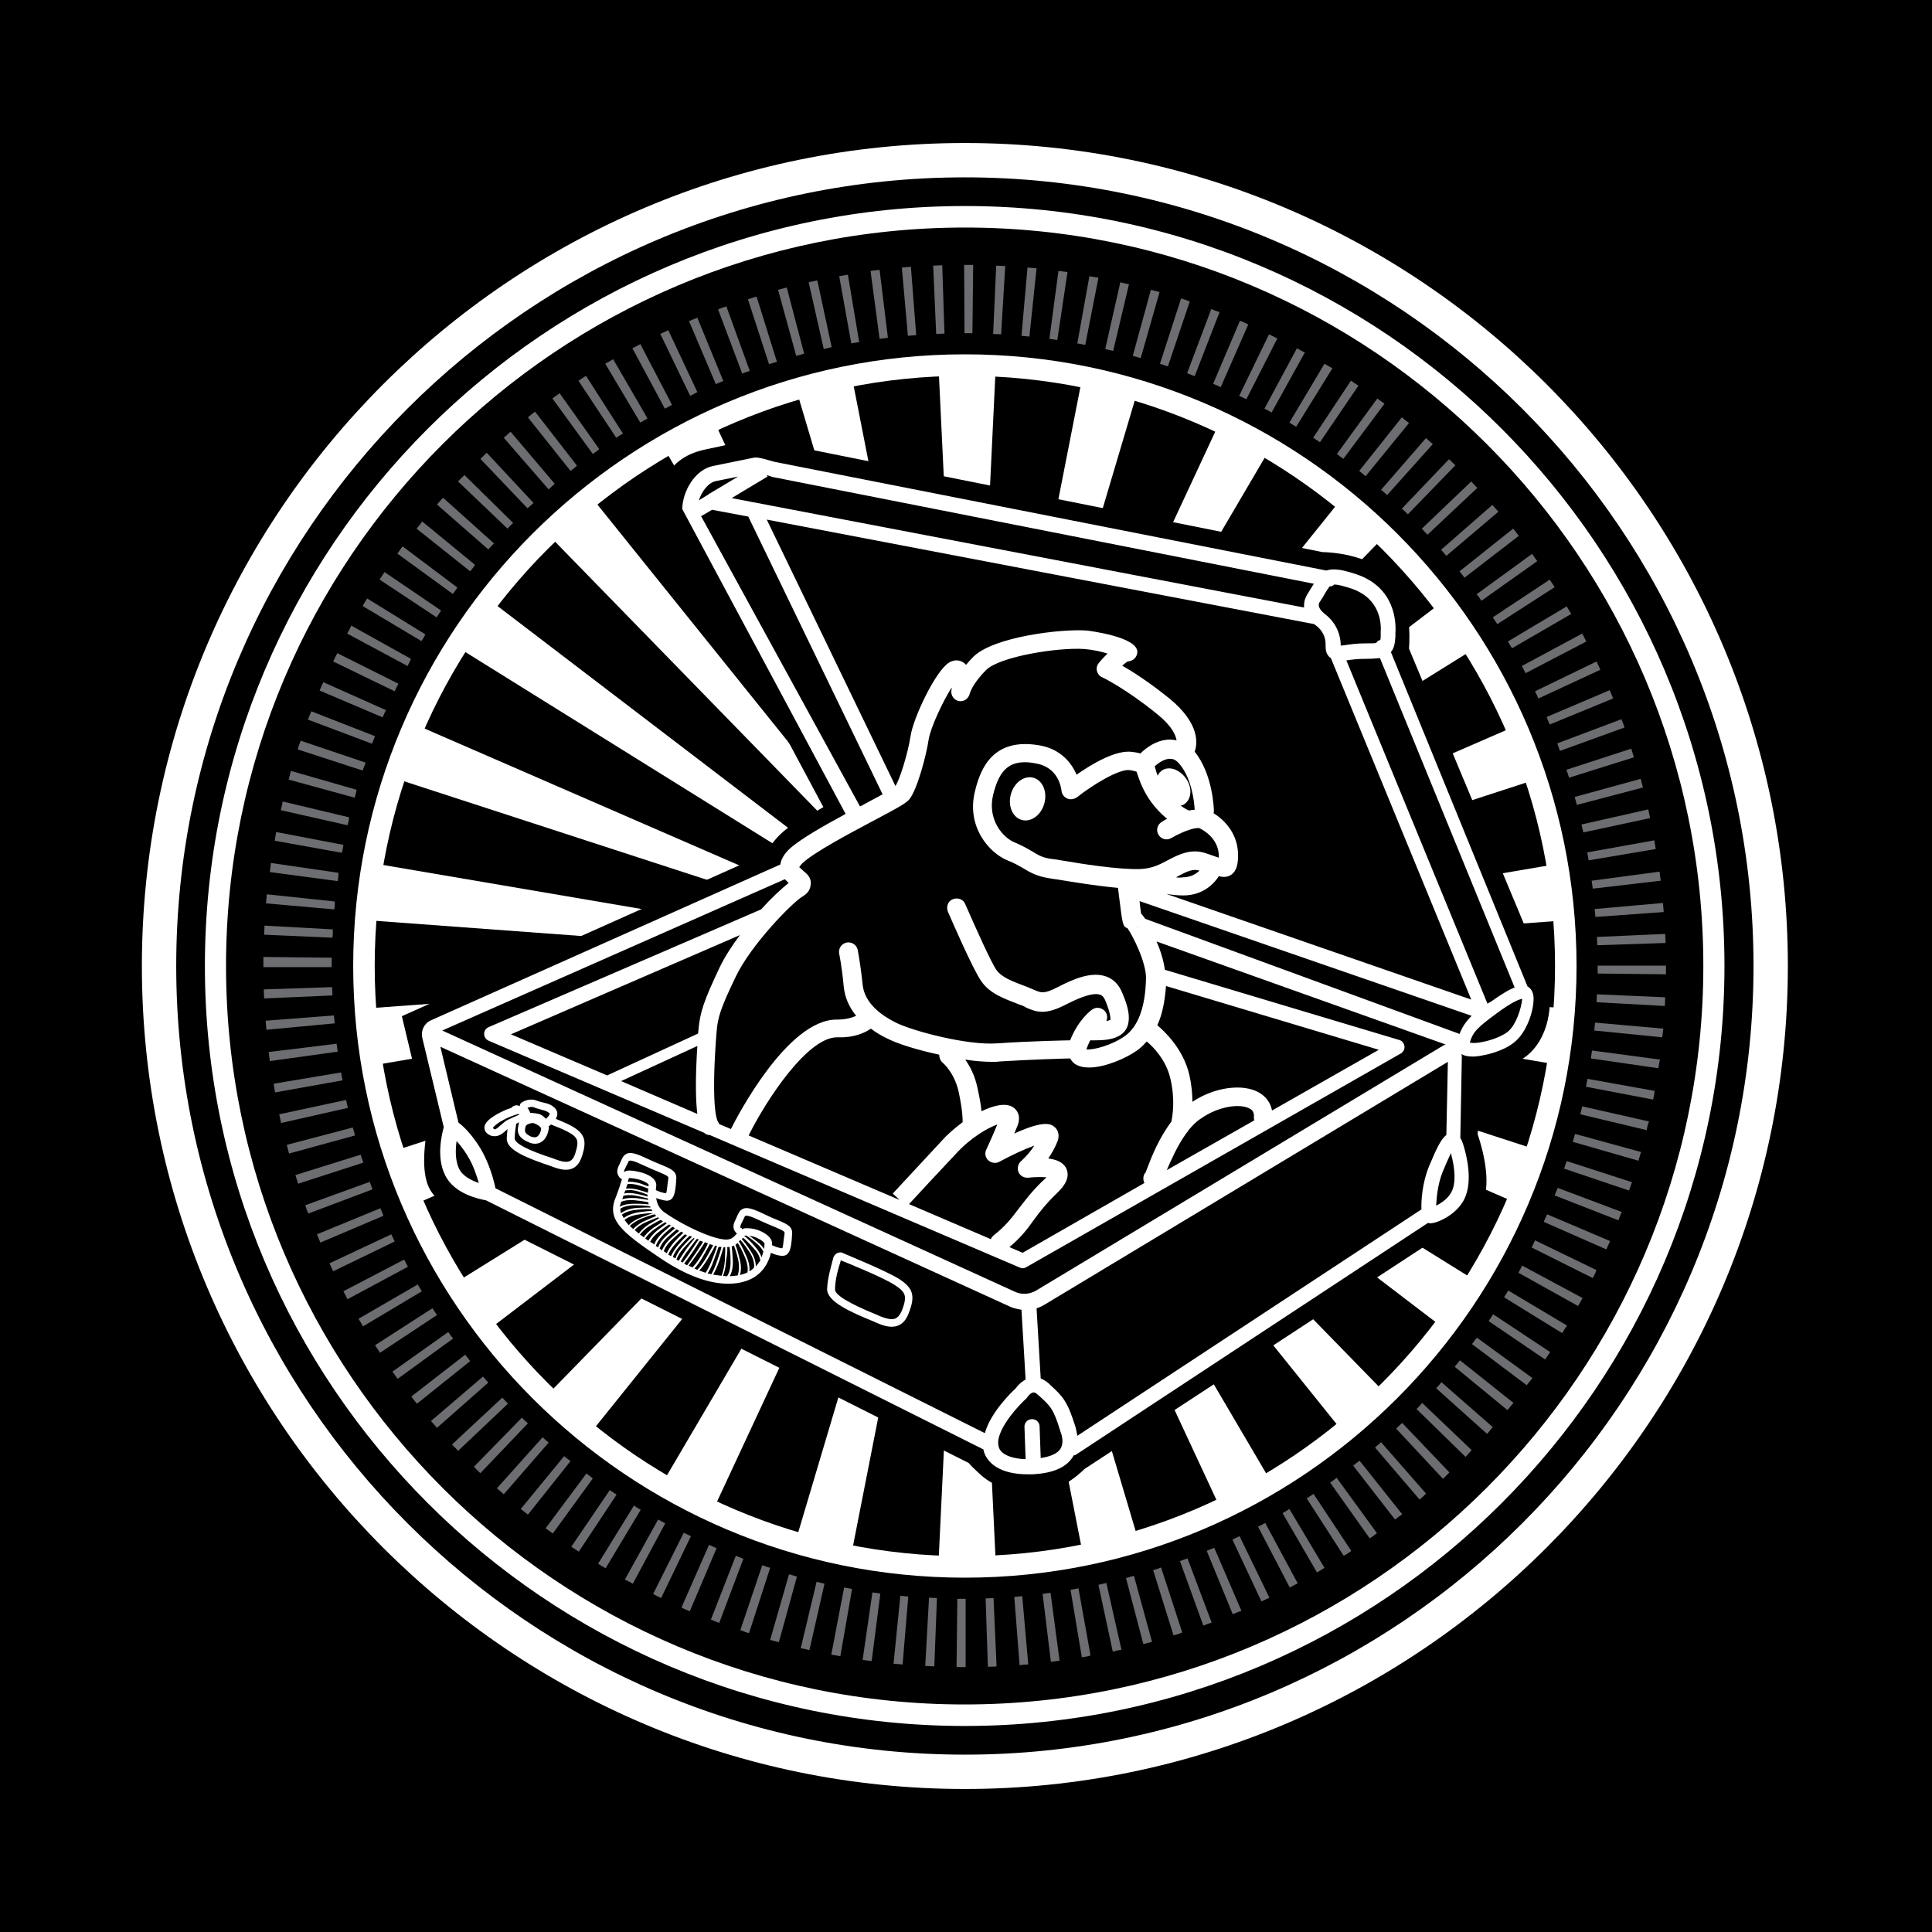 <?xml version="1.0" encoding="utf-8"?>
<!-- Generator: Adobe Illustrator 17.1.0, SVG Export Plug-In . SVG Version: 6.00 Build 0)  -->
<!DOCTYPE svg PUBLIC "-//W3C//DTD SVG 1.1//EN" "http://www.w3.org/Graphics/SVG/1.1/DTD/svg11.dtd">
<svg version="1.1" id="Layer_1" xmlns="http://www.w3.org/2000/svg" xmlns:xlink="http://www.w3.org/1999/xlink" x="0px" y="0px"
	 viewBox="0 0 512 512" enable-background="new 0 0 512 512" xml:space="preserve">
<rect x="0" y="0" width="512" height="512" fill="#333333" stroke="none"/>
<g>
	<defs>
		<rect id="SVGID_1_" width="512" height="512"/>
	</defs>
	<clipPath id="SVGID_2_">
		<use xlink:href="#SVGID_1_"  overflow="visible"/>
	</clipPath>
	<polygon clip-path="url(#SVGID_2_)" points="512.2,512 -0.3,512 -0.3,0 512.7,-0.3 	"/>
	<g clip-path="url(#SVGID_2_)">
		<path fill="#FFFFFF" d="M255.7,418.1c-89.4,0-162.1-72.7-162.1-162.1S166.3,93.9,255.7,93.9c89.4,0,162.1,72.7,162.1,162.1
			S345,418.1,255.7,418.1z M255.7,99.6c-86.2,0-156.4,70.2-156.4,156.4s70.2,156.4,156.4,156.4S412.1,342.2,412.1,256
			S341.9,99.6,255.7,99.6z"/>
		<path fill="#FFFFFF" d="M255.7,457.4c-111,0-201.4-90.3-201.4-201.4S144.6,54.6,255.7,54.6S457,145,457,256
			S366.7,457.4,255.7,457.4z M255.7,60.3C147.7,60.3,59.9,148.1,59.9,256c0,107.9,87.8,195.7,195.7,195.7S451.4,363.9,451.4,256
			C451.4,148.1,363.6,60.3,255.7,60.3z"/>
		<path fill="#FFFFFF" d="M255.7,474.1c-120.3,0-218.1-97.8-218.1-218.1S135.4,37.9,255.7,37.9S473.8,135.7,473.8,256
			S375.9,474.1,255.7,474.1z M255.7,47c-115.3,0-209,93.8-209,209s93.8,209,209,209s209-93.8,209-209S370.9,47,255.7,47z"/>
		<g>
			<g>
				<path fill="#6D6E71" d="M255.9,441.8h-0.2c-0.7,0-1.4,0-2.2,0l0.2-18.1c0.6,0,1.3,0,2,0h0.2V441.8z M261.8,441.7l-0.6-18.1
					c0.7,0,1.4-0.1,2.1-0.1l0.8,18.1C263.4,441.7,262.6,441.7,261.8,441.7z M247.6,441.6c-0.8,0-1.6-0.1-2.4-0.1l1-18.1
					c0.7,0,1.4,0.1,2.1,0.1L247.6,441.6z M270.2,441.3l-1.4-18.1c0.7-0.1,1.4-0.1,2.1-0.2l1.6,18.1
					C271.7,441.1,270.9,441.2,270.2,441.3z M239.2,441.1c-0.8-0.1-1.6-0.1-2.4-0.2l1.8-18c0.7,0.1,1.4,0.1,2.1,0.2L239.2,441.1z
					 M278.5,440.4l-2.2-18c0.7-0.1,1.4-0.2,2.1-0.3l2.4,18C280,440.2,279.2,440.3,278.5,440.4z M231,440.2c-0.8-0.1-1.6-0.2-2.4-0.3
					l2.6-17.9c0.7,0.1,1.4,0.2,2.1,0.3L231,440.2z M286.7,439.2l-3-17.9c0.7-0.1,1.4-0.2,2.1-0.4l3.2,17.8
					C288.3,439,287.5,439.1,286.7,439.2z M222.7,438.9c-0.8-0.1-1.6-0.3-2.4-0.4l3.4-17.8c0.7,0.1,1.4,0.3,2.1,0.4L222.7,438.9z
					 M294.9,437.7l-3.8-17.7c0.7-0.2,1.4-0.3,2.1-0.5l4,17.7C296.4,437.3,295.7,437.5,294.9,437.7z M214.5,437.3
					c-0.8-0.2-1.5-0.4-2.3-0.5l4.2-17.6c0.7,0.2,1.4,0.3,2.1,0.5L214.5,437.3z M303,435.7l-4.6-17.5c0.7-0.2,1.4-0.4,2.1-0.6
					l4.8,17.5C304.5,435.3,303.8,435.5,303,435.7z M206.4,435.2c-0.8-0.2-1.5-0.4-2.3-0.6l5-17.4c0.7,0.2,1.4,0.4,2.1,0.6
					L206.4,435.2z M311,433.4l-5.4-17.3c0.7-0.2,1.4-0.4,2.1-0.7l5.6,17.2C312.5,433,311.8,433.2,311,433.4z M198.5,432.8
					c-0.8-0.2-1.5-0.5-2.3-0.8l5.8-17.2c0.7,0.2,1.4,0.5,2.1,0.7L198.5,432.8z M318.9,430.8l-6.2-17.1c0.7-0.2,1.3-0.5,2-0.7l6.4,17
					C320.4,430.2,319.7,430.5,318.9,430.8z M190.6,430.1c-0.8-0.3-1.5-0.6-2.2-0.9l6.6-16.9c0.7,0.3,1.3,0.5,2,0.8L190.6,430.1z
					 M326.7,427.8l-6.9-16.8c0.7-0.3,1.3-0.6,2-0.8l7.2,16.7C328.2,427.1,327.4,427.5,326.7,427.8z M182.8,427
					c-0.7-0.3-1.5-0.6-2.2-1l7.3-16.6c0.7,0.3,1.3,0.6,2,0.9L182.8,427z M334.3,424.4l-7.7-16.4c0.6-0.3,1.3-0.6,1.9-0.9l7.9,16.3
					C335.7,423.7,335,424.1,334.3,424.4z M175.2,423.5c-0.7-0.3-1.4-0.7-2.1-1.1l8.1-16.2c0.6,0.3,1.3,0.6,1.9,0.9L175.2,423.5z
					 M341.8,420.7l-8.4-16.1c0.6-0.3,1.3-0.7,1.9-1l8.6,16C343.2,420,342.5,420.3,341.8,420.7z M167.7,419.7
					c-0.7-0.4-1.4-0.8-2.1-1.1l8.8-15.9c0.6,0.3,1.3,0.7,1.9,1L167.7,419.7z M349,416.7l-9.1-15.7c0.6-0.4,1.2-0.7,1.8-1.1l9.3,15.6
					C350.4,415.9,349.7,416.3,349,416.7z M160.5,415.6c-0.7-0.4-1.4-0.8-2-1.2l9.5-15.4c0.6,0.4,1.2,0.8,1.8,1.1L160.5,415.6z
					 M356.1,412.3l-9.8-15.2c0.6-0.4,1.2-0.8,1.8-1.2l10,15.1C357.5,411.5,356.8,411.9,356.1,412.3z M153.4,411.2
					c-0.7-0.4-1.3-0.9-2-1.3l10.2-15c0.6,0.4,1.2,0.8,1.8,1.2L153.4,411.2z M363,407.7l-10.5-14.8c0.6-0.4,1.2-0.8,1.7-1.3
					l10.7,14.7C364.3,406.8,363.7,407.2,363,407.7z M146.5,406.4c-0.6-0.5-1.3-0.9-1.9-1.4l10.8-14.5c0.6,0.4,1.2,0.9,1.7,1.3
					L146.5,406.4z M369.7,402.7l-11.1-14.3c0.6-0.4,1.1-0.9,1.7-1.3l11.3,14.2C371,401.7,370.3,402.2,369.7,402.7z M139.9,401.4
					c-0.6-0.5-1.2-1-1.9-1.5l11.5-14c0.6,0.5,1.1,0.9,1.7,1.3L139.9,401.4z M376.2,397.4l-11.8-13.8c0.5-0.5,1.1-0.9,1.6-1.4
					l11.9,13.6C377.4,396.4,376.8,396.9,376.2,397.4z M133.5,396c-0.6-0.5-1.2-1.1-1.8-1.6l12.1-13.5c0.5,0.5,1.1,1,1.6,1.4
					L133.5,396z M382.4,391.9L370,378.6c0.5-0.5,1-1,1.6-1.5l12.5,13.1C383.5,390.8,383,391.4,382.4,391.9z M127.3,390.4
					c-0.6-0.5-1.1-1.1-1.7-1.7l12.7-13c0.5,0.5,1,1,1.6,1.5L127.3,390.4z M388.4,386.1l-13-12.7c0.5-0.5,1-1,1.5-1.6l13.1,12.5
					C389.5,384.9,388.9,385.5,388.4,386.1z M121.4,384.5c-0.5-0.6-1.1-1.1-1.6-1.7l13.3-12.4c0.5,0.5,1,1,1.5,1.6L121.4,384.5z
					 M394.1,380l-13.5-12.1c0.5-0.5,1-1.1,1.4-1.6l13.6,11.9C395.1,378.8,394.6,379.4,394.1,380z M115.8,378.4
					c-0.5-0.6-1-1.2-1.6-1.8l13.8-11.8c0.5,0.5,0.9,1.1,1.4,1.6L115.8,378.4z M399.5,373.7l-14-11.5c0.5-0.6,0.9-1.1,1.4-1.7
					l14.2,11.3C400.5,372.4,400,373.1,399.5,373.7z M110.5,372c-0.5-0.6-1-1.2-1.5-1.9l14.3-11.1c0.4,0.6,0.9,1.1,1.3,1.7L110.5,372
					z M404.6,367.1l-14.5-10.9c0.4-0.6,0.9-1.2,1.3-1.7l14.7,10.7C405.6,365.8,405.1,366.5,404.6,367.1z M105.4,365.4
					c-0.5-0.6-0.9-1.3-1.4-1.9l14.8-10.5c0.4,0.6,0.8,1.2,1.3,1.7L105.4,365.4z M409.5,360.3l-15-10.2c0.4-0.6,0.8-1.2,1.2-1.8
					l15.1,10C410.4,359,409.9,359.6,409.5,360.3z M100.7,358.5c-0.4-0.7-0.9-1.3-1.3-2l15.2-9.8c0.4,0.6,0.8,1.2,1.2,1.8
					L100.7,358.5z M414,353.3l-15.4-9.5c0.4-0.6,0.7-1.2,1.1-1.8l15.6,9.3C414.8,351.9,414.4,352.6,414,353.3z M96.2,351.5
					c-0.4-0.7-0.8-1.4-1.2-2l15.7-9.1c0.4,0.6,0.7,1.2,1.1,1.8L96.2,351.5z M418.2,346.1l-15.8-8.8c0.3-0.6,0.7-1.3,1-1.9l16,8.6
					C419,344.7,418.6,345.4,418.2,346.1z M92.1,344.3c-0.4-0.7-0.7-1.4-1.1-2.1l16.1-8.4c0.3,0.6,0.7,1.3,1,1.9L92.1,344.3z
					 M422.1,338.7l-16.2-8.1c0.3-0.6,0.6-1.3,0.9-1.9l16.3,7.9C422.8,337.3,422.5,338,422.1,338.7z M88.3,336.9
					c-0.3-0.7-0.7-1.4-1-2.1l16.4-7.7c0.3,0.6,0.6,1.3,0.9,1.9L88.3,336.9z M425.7,331.1l-16.6-7.3c0.3-0.7,0.6-1.3,0.9-2l16.7,7.1
					C426.3,329.7,426,330.4,425.7,331.1z M84.9,329.3c-0.3-0.7-0.6-1.5-0.9-2.2l16.8-6.9c0.3,0.7,0.6,1.3,0.8,2L84.9,329.3z
					 M428.9,323.4l-16.9-6.6c0.3-0.7,0.5-1.3,0.8-2l17,6.4C429.4,321.9,429.2,322.7,428.9,323.4z M81.7,321.6
					c-0.3-0.7-0.6-1.5-0.8-2.2l17.1-6.2c0.2,0.7,0.5,1.3,0.7,2L81.7,321.6z M431.7,315.5l-17.2-5.8c0.2-0.7,0.5-1.4,0.7-2l17.3,5.6
					C432.2,314,432,314.8,431.7,315.5z M79,313.7c-0.2-0.8-0.5-1.5-0.7-2.3l17.3-5.4c0.2,0.7,0.4,1.4,0.7,2.1L79,313.7z
					 M434.2,307.6l-17.4-5c0.2-0.7,0.4-1.4,0.6-2.1l17.5,4.8C434.7,306,434.4,306.8,434.2,307.6z M76.6,305.7
					c-0.2-0.8-0.4-1.5-0.6-2.3l17.5-4.6c0.2,0.7,0.4,1.4,0.6,2.1L76.6,305.7z M436.4,299.5l-17.6-4.2c0.2-0.7,0.3-1.4,0.5-2.1
					l17.7,4C436.7,298,436.5,298.7,436.4,299.5z M74.5,297.6c-0.2-0.8-0.3-1.5-0.5-2.3l17.7-3.8c0.2,0.7,0.3,1.4,0.5,2.1L74.5,297.6
					z M438.1,291.4l-17.8-3.4c0.1-0.7,0.3-1.4,0.4-2.1l17.8,3.2C438.4,289.8,438.3,290.6,438.1,291.4z M72.9,289.5
					c-0.1-0.8-0.3-1.6-0.4-2.3l17.9-3c0.1,0.7,0.2,1.4,0.4,2.1L72.9,289.5z M439.5,283.1l-17.9-2.6c0.1-0.7,0.2-1.4,0.3-2.1l18,2.4
					C439.7,281.6,439.6,282.3,439.5,283.1z M71.5,281.2c-0.1-0.8-0.2-1.6-0.3-2.4l18-2.2c0.1,0.7,0.2,1.4,0.3,2.1L71.5,281.2z
					 M440.5,274.9l-18-1.8c0.1-0.7,0.1-1.4,0.2-2.1l18.1,1.6C440.7,273.3,440.6,274.1,440.5,274.9z M70.6,272.9
					c-0.1-0.8-0.1-1.6-0.2-2.4l18.1-1.4c0.1,0.7,0.1,1.4,0.2,2.1L70.6,272.9z M441.2,266.6l-18.1-1c0-0.7,0.1-1.4,0.1-2.1l18.1,0.8
					C441.3,265,441.2,265.8,441.2,266.6z M70,264.6c0-0.8-0.1-1.6-0.1-2.4l18.1-0.6c0,0.7,0.1,1.4,0.1,2.2L70,264.6z M441.5,258.2
					l-18.1-0.2c0-0.7,0-1.3,0-2v-0.1h18.1v0.1C441.5,256.7,441.5,257.5,441.5,258.2z M88,256.3H69.8V256c0-0.8,0-1.6,0-2.4l18.1,0.2
					c0,0.7,0,1.4,0,2.2V256.3z M423.3,250.5c0-0.7-0.1-1.4-0.1-2.2l18.1-0.8c0,0.8,0.1,1.6,0.1,2.4L423.3,250.5z M88.1,248.5
					L70,247.7c0-0.8,0.1-1.6,0.1-2.4l18.1,1C88.2,247,88.2,247.8,88.1,248.5z M422.8,243c-0.1-0.7-0.1-1.4-0.2-2.1l18.1-1.6
					c0.1,0.8,0.1,1.6,0.2,2.4L422.8,243z M88.6,241l-18.1-1.6c0.1-0.8,0.1-1.6,0.2-2.4l18,1.9C88.8,239.5,88.7,240.2,88.6,241z
					 M422.1,235.5c-0.1-0.7-0.2-1.4-0.3-2.1l18-2.4c0.1,0.8,0.2,1.6,0.3,2.4L422.1,235.5z M89.5,233.5l-18-2.4
					c0.1-0.8,0.2-1.6,0.3-2.4l17.9,2.6C89.7,232.1,89.6,232.8,89.5,233.5z M421,228c-0.1-0.7-0.2-1.4-0.4-2.1l17.8-3.2
					c0.1,0.8,0.3,1.6,0.4,2.3L421,228z M90.6,226l-17.8-3.2c0.1-0.8,0.3-1.6,0.4-2.3l17.8,3.4C90.9,224.6,90.8,225.3,90.6,226z
					 M419.6,220.6c-0.2-0.7-0.3-1.4-0.5-2.1l17.7-4c0.2,0.8,0.3,1.5,0.5,2.3L419.6,220.6z M92.1,218.7l-17.7-4
					c0.2-0.8,0.4-1.5,0.5-2.3l17.6,4.2C92.5,217.3,92.3,218,92.1,218.7z M417.9,213.3c-0.2-0.7-0.4-1.4-0.6-2.1l17.5-4.8
					c0.2,0.8,0.4,1.5,0.6,2.3L417.9,213.3z M94,211.4l-17.5-4.8c0.2-0.8,0.4-1.5,0.6-2.3l17.4,5C94.4,210,94.2,210.7,94,211.4z
					 M415.8,206.1c-0.2-0.7-0.4-1.4-0.7-2.1l17.2-5.6c0.2,0.8,0.5,1.5,0.7,2.3L415.8,206.1z M96.1,204.2l-17.2-5.6
					c0.2-0.8,0.5-1.5,0.8-2.3l17.2,5.8C96.6,202.8,96.4,203.5,96.1,204.2z M413.4,199c-0.2-0.7-0.5-1.3-0.7-2l17-6.4
					c0.3,0.7,0.6,1.5,0.8,2.2L413.4,199z M98.6,197.1l-17-6.4c0.3-0.7,0.6-1.5,0.9-2.2l16.9,6.6C99.1,195.7,98.9,196.4,98.6,197.1z
					 M410.7,192c-0.3-0.7-0.6-1.3-0.8-2l16.7-7.1c0.3,0.7,0.6,1.5,0.9,2.2L410.7,192z M101.4,190.1l-16.7-7.1c0.3-0.7,0.6-1.5,1-2.2
					l16.6,7.4C102,188.7,101.7,189.4,101.4,190.1z M407.7,185.1c-0.3-0.6-0.6-1.3-0.9-1.9l16.3-7.9c0.3,0.7,0.7,1.4,1,2.2
					L407.7,185.1z M104.6,183.2l-16.3-7.9c0.3-0.7,0.7-1.4,1.1-2.2l16.2,8.1C105.2,181.9,104.9,182.5,104.6,183.2z M404.3,178.4
					c-0.3-0.6-0.7-1.3-1-1.9l16-8.6c0.4,0.7,0.7,1.4,1.1,2.1L404.3,178.4z M108,176.5l-16-8.6c0.4-0.7,0.8-1.4,1.1-2.1l15.8,8.8
					C108.7,175.2,108.3,175.9,108,176.5z M400.7,171.8c-0.4-0.6-0.7-1.2-1.1-1.8l15.6-9.3c0.4,0.7,0.8,1.4,1.2,2L400.7,171.8z
					 M111.7,169.9l-15.6-9.3c0.4-0.7,0.8-1.4,1.2-2l15.4,9.5C112.5,168.7,112.1,169.3,111.7,169.9z M396.8,165.4
					c-0.4-0.6-0.8-1.2-1.2-1.8l15.1-10c0.4,0.7,0.9,1.3,1.3,2L396.8,165.4z M115.7,163.6l-15.1-10c0.4-0.7,0.9-1.3,1.3-2l15,10.2
					C116.5,162.4,116.1,163,115.7,163.6z M392.6,159.2c-0.4-0.6-0.8-1.2-1.3-1.7l14.7-10.7c0.5,0.6,0.9,1.3,1.4,1.9L392.6,159.2z
					 M120,157.4l-14.7-10.7c0.5-0.6,0.9-1.3,1.4-1.9l14.5,10.9C120.9,156.2,120.5,156.8,120,157.4z M388.1,153.1
					c-0.4-0.6-0.9-1.1-1.3-1.7l14.2-11.3c0.5,0.6,1,1.2,1.5,1.9L388.1,153.1z M124.6,151.4l-14.2-11.3c0.5-0.6,1-1.2,1.5-1.9
					l14,11.5C125.5,150.3,125.1,150.8,124.6,151.4z M383.3,147.3c-0.5-0.5-0.9-1.1-1.4-1.6l13.6-11.9c0.5,0.6,1,1.2,1.6,1.8
					L383.3,147.3z M129.4,145.6l-13.6-11.9c0.5-0.6,1.1-1.2,1.6-1.8l13.5,12.1C130.4,144.5,129.9,145.1,129.4,145.6z M378.3,141.7
					c-0.5-0.5-1-1-1.5-1.6l13.1-12.5c0.5,0.6,1.1,1.2,1.6,1.7L378.3,141.7z M134.5,140.1l-13.1-12.5c0.5-0.6,1.1-1.1,1.7-1.7
					l12.9,12.7C135.5,139,135,139.5,134.5,140.1z M373.1,136.3c-0.5-0.5-1-1-1.6-1.5l12.5-13.1c0.6,0.5,1.1,1.1,1.7,1.6L373.1,136.3
					z M139.8,134.7l-12.5-13.1c0.6-0.5,1.1-1.1,1.7-1.6l12.4,13.3C140.9,133.7,140.4,134.2,139.8,134.7z M367.6,131.2
					c-0.5-0.5-1.1-1-1.6-1.4l11.9-13.7c0.6,0.5,1.2,1.1,1.8,1.6L367.6,131.2z M145.4,129.7L133.5,116c0.6-0.5,1.2-1,1.8-1.6
					l11.7,13.8C146.5,128.7,145.9,129.2,145.4,129.7z M361.9,126.2c-0.6-0.5-1.1-0.9-1.7-1.4l11.3-14.2c0.6,0.5,1.2,1,1.9,1.5
					L361.9,126.2z M151.2,124.8l-11.3-14.2c0.6-0.5,1.2-1,1.9-1.5l11.1,14.3C152.3,124,151.7,124.4,151.2,124.8z M356,121.6
					c-0.6-0.4-1.2-0.9-1.7-1.3l10.7-14.7c0.6,0.5,1.3,0.9,1.9,1.4L356,121.6z M157.1,120.3l-10.7-14.7c0.6-0.5,1.3-0.9,1.9-1.4
					l10.5,14.8C158.3,119.5,157.7,119.9,157.1,120.3z M349.8,117.2c-0.6-0.4-1.2-0.8-1.8-1.2l10-15.1c0.7,0.4,1.3,0.9,2,1.3
					L349.8,117.2z M163.3,116l-10-15.1c0.7-0.4,1.3-0.9,2-1.3l9.8,15.3C164.5,115.2,163.9,115.6,163.3,116z M343.5,113.1
					c-0.6-0.4-1.2-0.7-1.8-1.1l9.3-15.6c0.7,0.4,1.4,0.8,2.1,1.2L343.5,113.1z M169.7,112l-9.3-15.6c0.7-0.4,1.4-0.8,2.1-1.2
					l9.1,15.7C170.9,111.3,170.3,111.6,169.7,112z M337,109.3c-0.6-0.3-1.3-0.7-1.9-1l8.6-16c0.7,0.4,1.4,0.8,2.1,1.1L337,109.3z
					 M176.2,108.3l-8.6-16c0.7-0.4,1.4-0.7,2.1-1.1l8.4,16.1C177.5,107.6,176.8,108,176.2,108.3z M330.3,105.8
					c-0.6-0.3-1.3-0.6-1.9-0.9l7.9-16.3c0.7,0.3,1.4,0.7,2.2,1.1L330.3,105.8z M182.9,104.9L175,88.5c0.7-0.3,1.4-0.7,2.1-1
					l7.7,16.4C184.2,104.3,183.5,104.6,182.9,104.9z M323.5,102.6c-0.7-0.3-1.3-0.6-2-0.9l7.1-16.7c0.7,0.3,1.5,0.6,2.2,1
					L323.5,102.6z M189.7,101.8l-7.1-16.7c0.7-0.3,1.5-0.6,2.2-0.9l6.9,16.8C191,101.2,190.4,101.5,189.7,101.8z M316.6,99.7
					c-0.7-0.3-1.3-0.5-2-0.8l6.4-17c0.7,0.3,1.5,0.6,2.2,0.8L316.6,99.7z M196.7,99l-6.4-17c0.7-0.3,1.5-0.6,2.2-0.8l6.2,17.1
					C198,98.5,197.4,98.7,196.7,99z M309.5,97.1c-0.7-0.2-1.4-0.5-2.1-0.7l5.6-17.3c0.8,0.2,1.5,0.5,2.3,0.8L309.5,97.1z
					 M203.8,96.5l-5.6-17.2c0.8-0.2,1.5-0.5,2.3-0.7l5.4,17.3C205.1,96.1,204.5,96.3,203.8,96.5z M302.3,94.9
					c-0.7-0.2-1.4-0.4-2.1-0.6l4.8-17.5c0.8,0.2,1.5,0.4,2.3,0.6L302.3,94.9z M211,94.3l-4.8-17.5c0.8-0.2,1.5-0.4,2.3-0.6l4.6,17.5
					C212.4,94,211.7,94.1,211,94.3z M295,93c-0.7-0.2-1.4-0.3-2.1-0.5l4-17.7c0.8,0.2,1.5,0.4,2.3,0.5L295,93z M218.3,92.5l-4-17.7
					c0.8-0.2,1.5-0.3,2.3-0.5l3.8,17.7C219.7,92.2,219,92.3,218.3,92.5z M287.6,91.4c-0.7-0.1-1.4-0.3-2.1-0.4l3.2-17.8
					c0.8,0.1,1.6,0.3,2.4,0.4L287.6,91.4z M225.6,91l-3.2-17.8c0.8-0.1,1.6-0.3,2.3-0.4l3,17.9C227.1,90.7,226.4,90.9,225.6,91z
					 M280.2,90.1c-0.7-0.1-1.4-0.2-2.1-0.3l2.4-18c0.8,0.1,1.6,0.2,2.4,0.3L280.2,90.1z M233.1,89.8l-2.4-18
					c0.8-0.1,1.6-0.2,2.4-0.3l2.2,18C234.5,89.6,233.8,89.7,233.1,89.8z M272.8,89.2c-0.7-0.1-1.4-0.1-2.1-0.2l1.6-18.1
					c0.8,0.1,1.6,0.1,2.4,0.2L272.8,89.2z M240.6,89l-1.6-18.1c0.8-0.1,1.6-0.1,2.4-0.2l1.4,18.1C242,88.9,241.3,88.9,240.6,89z
					 M265.3,88.6c-0.7,0-1.4-0.1-2.1-0.1l0.8-18.1c0.8,0,1.6,0.1,2.4,0.1L265.3,88.6z M248.1,88.5l-0.8-18.1c0.8,0,1.6-0.1,2.4-0.1
					l0.6,18.1C249.5,88.4,248.8,88.5,248.1,88.5z M257.7,88.3c-0.7,0-1.4,0-2.1,0l-0.1-18.1h0.1c0.8,0,1.5,0,2.3,0L257.7,88.3z"/>
			</g>
		</g>
		<g>
			<g>
				<g>
					<polygon fill="#FFFFFF" points="256.3,255.6 263.9,414.4 248.7,414.4 					"/>
					<polygon fill="#FFFFFF" points="256.3,255.6 301.6,407.9 286.9,411.5 					"/>
					<polygon fill="#FFFFFF" points="256.3,255.6 336.8,392.6 323.4,399.7 					"/>
					<polygon fill="#FFFFFF" points="256.3,255.6 367.3,369.4 355.9,379.5 					"/>
					<polygon fill="#FFFFFF" points="256.3,255.6 391.2,339.5 382.6,352 					"/>
					<polygon fill="#FFFFFF" points="256.3,255.6 407.5,304.8 402.1,318.9 					"/>
					<polygon fill="#FFFFFF" points="256.3,255.6 414.8,267.2 413,282.2 					"/>
					<polygon fill="#FFFFFF" points="256.3,255.6 413,228.9 414.8,243.9 					"/>
					<polygon fill="#FFFFFF" points="256.3,255.6 402.1,192.2 407.5,206.4 					"/>
					<polygon fill="#FFFFFF" points="256.3,255.6 382.6,159.2 391.2,171.6 					"/>
					<polygon fill="#FFFFFF" points="256.3,255.6 355.9,131.7 367.3,141.7 					"/>
					<polygon fill="#FFFFFF" points="256.3,255.6 323.4,111.5 336.8,118.5 					"/>
					<polygon fill="#FFFFFF" points="256.3,255.6 286.9,99.6 301.6,103.2 					"/>
					<polygon fill="#FFFFFF" points="256.3,255.6 248.7,96.8 263.9,96.8 					"/>
					<polygon fill="#FFFFFF" points="256.3,255.6 211,103.2 225.7,99.6 					"/>
					<polygon fill="#FFFFFF" points="256.3,255.6 175.8,118.5 189.2,111.5 					"/>
					<polygon fill="#FFFFFF" points="256.3,255.6 145.3,141.7 156.7,131.7 					"/>
					<polygon fill="#FFFFFF" points="256.3,255.6 121.4,171.6 130,159.2 					"/>
					<polygon fill="#FFFFFF" points="256.3,255.6 105.1,206.4 110.5,192.2 					"/>
					<polygon fill="#FFFFFF" points="256.3,255.6 97.8,243.9 99.6,228.9 					"/>
					<polygon fill="#FFFFFF" points="256.3,255.6 99.6,282.2 97.8,267.2 					"/>
					<polygon fill="#FFFFFF" points="256.3,255.6 110.5,318.9 105.1,304.8 					"/>
					<polygon fill="#FFFFFF" points="256.3,255.6 130,352 121.4,339.5 					"/>
					<polygon fill="#FFFFFF" points="256.3,255.6 156.7,379.5 145.3,369.4 					"/>
					<polygon fill="#FFFFFF" points="256.3,255.6 189.2,399.7 175.8,392.6 					"/>
					<polygon fill="#FFFFFF" points="256.3,255.6 225.7,411.5 211,407.9 					"/>
				</g>
			</g>
		</g>
		<g>
			<g>
				<g>
					<g>
						<path fill="#FFFFFF" d="M199.7,122.8l149.9,30c0,0,10.5,0,14.5,5.1c4,5.1,2.6,15,2.6,15l37.4,89.5c0,0,1.2,7.3-2.7,11.7
							s-15.2,3.4-15.2,3.4l-1.1,24.3c0,0,4,11.1,1.7,15.3c-2.4,4.2-9.2,5.6-9.2,5.6l-94.2,61.7c0,0-5.4,5.5-10.2,4.7
							s-6.9-1.2-9.2-3.4c-2.4-2.2-3.1-3.2-3.1-3.2L129,316.2c0,0-7.4-0.9-9.3-4.1s0.4-14,0.4-14l-6-25.1l93.8-41.9
							c0,0,1.2-4.7,6.7-7.7c5.5-3,12.2-7.1,12.2-7.1l-44.3-82.7c0,0-3.1-6.2,5.7-8.1C197,123.6,199.7,122.8,199.7,122.8z"/>
						<path d="M274.1,392.2c-0.5,0-1,0-1.5-0.1c-5-0.8-7.7-1.3-10.8-4.2c-1.5-1.4-2.4-2.4-2.9-3l-130.8-65.7
							c-2.2-0.3-8.7-1.6-11-5.4c-2.1-3.6-0.9-11.6-0.1-15.5l-6.4-26.9l94.9-42.5c0.9-2,3-5.6,7.6-8.1c3.4-1.8,7.2-4.1,9.7-5.6
							L179.9,135c-0.2-0.4-1.8-3.8-0.1-7.2c1.3-2.6,3.9-4.4,7.8-5.2c8.5-1.8,11.2-2.6,11.2-2.6l0.7-0.2l0.7,0.1l149.6,30
							c2.2,0,12,0.5,16.5,6.3c4,5.2,3.6,13.6,3.3,16.4l37.2,89.1l0.1,0.3c0.1,0.4,1.4,8.8-3.5,14.2c-3.3,3.7-9.7,4.5-14.5,4.5
							l-0.9,20.7c1,3,4,12.4,1.3,17.2c-2.6,4.6-8.6,6.5-10.6,7l-93.5,61.2C284,387.9,279.3,392.2,274.1,392.2z M263.2,380.7
							c0,0,0.7,0.9,2.7,2.8c1.7,1.6,3,1.9,7.6,2.6c0.2,0,0.3,0,0.5,0c2.7,0,6.1-2.9,7.1-3.9l0.2-0.2l0.3-0.2l94.7-62l0.6-0.1
							c1.4-0.3,5.8-1.7,7.2-4.1c1-1.8-0.2-8.1-1.9-12.8l-0.2-0.6l1.3-28l3.1,0.3c0,0,1,0.1,2.5,0.1c5,0,8.8-0.9,10.2-2.5
							c2.5-2.8,2.2-7.7,2.1-8.9l-37.5-89.8l0.1-0.8c0.3-2.4,0.6-9.3-2-12.7c-2.5-3.2-9.8-4-12.1-4h-0.3l-0.3-0.1l-149.2-29.9
							c-1.3,0.4-4.5,1.2-11,2.5c-1.9,0.4-3.3,1.1-3.7,1.9c-0.4,0.8,0.1,1.9,0.1,1.9l45.6,85.1l-2.4,1.5c-0.3,0.2-6.9,4.2-12.3,7.2
							c-4.2,2.3-5.2,5.7-5.3,5.9l-0.4,1.3l-1.3,0.6l-91.5,40.9l5.6,23.3l-0.1,0.7c-1.1,5-1.4,10.7-0.8,11.9c0.7,1.1,4.3,2.3,7.1,2.6
							l0.5,0.1l0.5,0.2l132.4,66.6L263.2,380.7L263.2,380.7z"/>
					</g>
				</g>
			</g>
			<g>
				<g>
					<path d="M199.7,122.8l149.9,30c0,0,10.5,0,14.5,5.1c4,5.1,2.6,15,2.6,15l37.4,89.5c0,0,1.2,7.3-2.7,11.7
						c-3.9,4.4-15.2,3.4-15.2,3.4l-1.1,24.3c0,0,4,11.1,1.7,15.3c-2.4,4.2-9.2,5.6-9.2,5.6l-94.2,61.7c0,0-5.4,5.5-10.2,4.7
						s-6.9-1.2-9.2-3.4c-2.4-2.2-3.1-3.2-3.1-3.2L129,316.2c0,0-7.4-0.9-9.3-4.1s0.4-14,0.4-14l-6-25.1l93.8-41.9
						c0,0,1.2-4.7,6.7-7.7c5.5-3,12.2-7.1,12.2-7.1l-44.3-82.7c0,0-3.1-6.2,5.7-8.1C197,123.6,199.7,122.8,199.7,122.8z"/>
					<path d="M274.1,395.7c-0.7,0-1.4-0.1-2.1-0.2c-5.1-0.8-8.8-1.5-12.6-5.1c-1.2-1.1-2.1-2-2.7-2.7L127,322.5
						c-3.6-0.6-10-2.3-12.9-7c-2.5-4.1-1.8-11.4-0.7-17.3l-6.9-28.9l96.4-43.1c1.4-2.5,3.9-6,8.6-8.5c2.2-1.2,4.6-2.6,6.7-3.8
						l-41.4-77.4c-0.4-0.9-2.5-5.4-0.1-10.3c1.2-2.5,4-5.8,10.3-7.1c8.2-1.7,10.9-2.5,11-2.5l1.5-0.5l1.6,0.3l149.3,29.9
						c3.4,0.1,13.7,0.9,18.9,7.6c4.4,5.7,4.4,14,4.1,18l37,88.6l0.1,0.7c0.2,1.1,1.5,10.6-4.3,17.1c-2.9,3.2-7.5,5.1-13.8,5.5
						l-0.8,16.8c1.6,4.7,3.9,13.8,0.8,19.5c-3,5.4-9.3,7.7-12.3,8.5l-92.7,60.7C285.5,391.2,280.2,395.7,274.1,395.7z M266,378.6
						c0.2,0.2,0.9,1,2.3,2.4c0.8,0.8,1.1,1,5.8,1.7c0.9,0,3.3-1.6,4.5-2.8l0.5-0.5l95.9-62.8l1.2-0.2c1.8-0.4,4.1-1.5,4.7-2.2
						c0.3-1.6-0.7-6.4-2-10.1l-0.4-1.2l1.5-32.3l6.8,0.6l0,0c0,0,0.9,0.1,2.1,0.1c5,0,7.2-1,7.6-1.4c1.2-1.3,1.3-4.1,1.2-5.7
						L360,173.8l0.2-1.8c0.4-3,0.2-8.2-1.3-10.1c-1.1-1.5-5.9-2.6-9.3-2.6l-0.6,0l-0.6-0.1l-148.4-29.7c-1.7,0.4-4.9,1.2-10.3,2.4
						c-0.2,0-0.4,0.1-0.5,0.1l46.4,86.6l-5.2,3.2c-0.3,0.2-6.9,4.2-12.5,7.3c-2.5,1.4-3.4,3.3-3.6,3.8l-0.6,3.2l-3,1l-88.9,39.7
						l5.1,21.3l-0.3,1.4c-0.7,3.3-1.1,7.2-1,9.1c1.1,0.5,3,1,4.3,1.2l1.1,0.1l1,0.5l133.3,67L266,378.6z"/>
				</g>
			</g>
			<g>
				<g>
					<path fill="#FFFFFF" d="M175.1,333.5c6.7,4.5,12.7,6.7,17.9,6.7c2.2,0,4.2-0.4,5.9-1.2c3.4-1.6,4.9-4.7,5.4-7
						c0.8,0.4,2,0.8,3,0.8c0,0,0,0,0.1,0c2,0,2.2-2.4,2.4-4.1c0-0.5,0.1-0.9,0.1-1.4c0.3-2.3-1.3-2.9-3.9-4c-1-0.4-2.2-0.9-3.6-1.6
						c-2.9-1.4-4.4-1.8-5.4-1.4c-1,0.4-1.3,1.2-1.7,2.1c-0.1,0.3-0.3,0.6-0.4,0.9c-0.6,1.1-0.7,2.1-0.2,2.9c0.2,0.3,0.4,0.6,0.6,0.7
						c-0.1,0.1-0.1,0.2-0.2,0.2c-0.7,0.8-1.3,1.4-2.7,1.4c-0.5,0-1-0.1-1.6-0.2c-5-1.1-11.6-4.8-14.7-7c-1.4-1-2-2.3-2.2-3.8
						c0.8,0.3,1.8,0.6,2.7,0.7c0,0,0,0,0.1,0c2,0,2.2-2.4,2.4-4.1c0-0.5,0.1-0.9,0.1-1.4c0.3-2.3-1.3-2.9-3.9-4
						c-1-0.4-2.2-0.9-3.7-1.6c-2.9-1.4-4.4-1.8-5.4-1.4c-1,0.4-1.3,1.2-1.7,2.1c-0.1,0.3-0.3,0.6-0.4,0.9c-0.6,1.1-0.7,2.1-0.2,2.9
						c0.2,0.5,0.6,0.7,0.9,0.9c0,0,0,0.1,0,0.1c-0.3,0.9-0.7,2.3-1.5,4.4C160.6,323.1,164.4,326.3,175.1,333.5z M171.8,314.4
						c-0.5-0.2-1.2-0.4-2.2-0.8c-1.4-0.4-2.5-0.5-3.2-0.4c0,0,0-0.1,0-0.1c0.1-0.4,0.2-0.7,0.3-0.9c1,0,1.7,0.2,1.8,0.2
						c1.7,0.3,3.5,1.2,3.4,1.7C171.9,314.2,171.9,314.3,171.8,314.4z M166.3,313.8c0.6-0.1,1.7-0.1,3.2,0.4c1.1,0.3,1.8,0.6,2.3,0.8
						c0,0.3-0.1,0.7-0.1,1.1c-0.5-0.2-1.2-0.4-2.2-0.7c-1.7-0.5-3-0.5-3.6-0.4C166,314.5,166.2,314.1,166.3,313.8z M165.7,315.5
						c0.4-0.1,1.7-0.3,3.6,0.3c1.1,0.3,1.8,0.6,2.3,0.8c0,0.2,0,0.4,0,0.5c-0.6-0.2-1.5-0.4-2.8-0.7c-1.5-0.3-2.6-0.3-3.4-0.1
						C165.5,316.1,165.6,315.8,165.7,315.5z M175.6,326.7c-1.4,1.3-2,2.4-2.2,3.1c-0.4-0.3-0.7-0.5-1.1-0.7c0.3-0.6,0.9-1.6,2.5-2.8
						c1.2-0.9,2-1.5,2.5-1.8c0.2,0.1,0.3,0.2,0.5,0.3C177.3,325.2,176.6,325.8,175.6,326.7z M178.2,325.1c0.2,0.1,0.5,0.3,0.7,0.4
						c-0.5,0.4-1.2,1-2.3,2c-1.4,1.3-2,2.4-2.2,3.1c-0.2-0.2-0.4-0.3-0.6-0.4c0.2-0.6,0.7-1.7,2.1-3.1
						C177,326.1,177.7,325.5,178.2,325.1z M174.4,325.9c-1.5,1.2-2.2,2.2-2.6,2.9c-0.3-0.2-0.5-0.4-0.8-0.6c0.4-0.6,1.1-1.5,2.4-2.4
						c1.5-1.1,2.4-1.6,2.9-1.9c0.1,0.1,0.3,0.2,0.4,0.3C176.2,324.6,175.5,325.1,174.4,325.9z M173.1,325.4c-1.3,1-2.1,1.9-2.5,2.5
						c-0.3-0.3-0.7-0.5-1-0.7c0.4-0.6,1.2-1.5,2.7-2.4c1.4-0.8,2.3-1.3,2.8-1.5c0.2,0.1,0.4,0.3,0.6,0.4
						C175.3,324,174.5,324.5,173.1,325.4z M172.2,324.3c-1.6,1-2.4,1.9-2.9,2.6c-0.4-0.3-0.7-0.6-1.1-0.9c0.4-0.5,1.3-1.4,3.2-2.2
						c1.5-0.6,2.4-1,3-1.2c0.1,0.1,0.2,0.2,0.3,0.2C174.2,323.2,173.4,323.6,172.2,324.3z M171.2,323.4c-1.9,0.8-2.9,1.8-3.4,2.3
						c-0.3-0.3-0.6-0.5-0.9-0.8c0.5-0.5,1.5-1.3,3.2-2c1.8-0.7,2.9-1,3.4-1.1c0.1,0.1,0.3,0.3,0.4,0.4
						C173.4,322.5,172.5,322.8,171.2,323.4z M165.5,323.3c0.3-0.3,1.5-1.2,4.1-1.5c1.9-0.3,2.9-0.3,3.5-0.3
						c-0.6,0.2-1.6,0.5-3.1,1.1c-1.8,0.7-2.9,1.5-3.4,2.1C166.2,324.1,165.8,323.7,165.5,323.3z M164.9,317.8
						c0.1-0.3,0.2-0.6,0.3-0.9c0.7-0.2,1.9-0.3,3.5,0c1.5,0.3,2.4,0.6,3,0.7c0,0.1,0,0.3,0.1,0.4c-0.6-0.1-1.6-0.3-3.3-0.5
						C166.8,317.4,165.6,317.6,164.9,317.8C164.9,317.8,164.9,317.8,164.9,317.8z M164.6,318.5c0.6-0.3,1.9-0.6,3.8-0.4
						c1.9,0.2,2.9,0.4,3.4,0.5c0,0.2,0.1,0.4,0.1,0.6c-0.5-0.1-1.6-0.2-3.7-0.2c-2,0-3.3,0.4-4,0.8
						C164.4,319.3,164.5,318.9,164.6,318.5z M164.4,320.3c0.5-0.3,1.7-0.9,3.8-0.9c0.1,0,0.1,0,0.2,0c2.8,0,3.8,0.3,3.9,0.3
						c0,0.1,0.1,0.2,0.1,0.3c-0.7,0-1.8,0-3.6,0.1c-2.3,0.2-3.6,0.9-4.2,1.4C164.4,321.1,164.4,320.7,164.4,320.3z M168.8,320.6
						c2.1-0.2,3.3-0.2,3.8-0.1c0.1,0.1,0.2,0.3,0.3,0.4c-0.6,0-1.7,0.1-3.3,0.3c-2.7,0.4-3.9,1.3-4.3,1.6c-0.2-0.3-0.3-0.6-0.5-0.9
						C165.2,321.6,166.4,320.8,168.8,320.6z M174.8,330.9c0.2-0.6,0.7-1.7,2.1-3c1.2-1.1,2-1.7,2.4-2.1c0.2,0.1,0.4,0.2,0.7,0.4
						c-0.5,0.4-1.2,1-2.3,2c-1.4,1.3-2,2.5-2.3,3.2C175.3,331.2,175,331,174.8,330.9z M175.9,331.6c0.2-0.6,0.7-1.7,2.2-3.1
						c1.2-1.1,2-1.8,2.4-2.1c0.2,0.1,0.4,0.2,0.6,0.3c-0.4,0.4-1.1,1-2.2,2.2c-1.3,1.4-1.9,2.6-2.2,3.2c-0.2-0.1-0.4-0.2-0.6-0.4
						C176.1,331.7,176,331.7,175.9,331.6z M187.4,332.9c-1.2,2.1-2.2,3.2-2.6,3.6c-0.3-0.1-0.5-0.2-0.8-0.3c0.5-0.5,1.4-1.6,2.5-3.6
						c0.9-1.5,1.3-2.4,1.6-2.9c0.3,0.1,0.6,0.2,0.9,0.3C188.8,330.4,188.3,331.3,187.4,332.9z M189.5,330.1c0.2,0,0.3,0.1,0.5,0.1
						c-0.1,0.4-0.4,1.4-1.2,3.4c-0.7,1.9-1.4,3.1-1.8,3.7c-0.6-0.2-1.1-0.4-1.7-0.6c0.5-0.5,1.4-1.6,2.5-3.5
						C188.8,331.5,189.3,330.6,189.5,330.1z M186.1,332.3c-1.2,2.1-2.2,3.2-2.6,3.6c-0.3-0.2-0.7-0.3-1-0.5c0.4-0.5,1.2-1.6,2.4-3.3
						c1.3-1.9,1.8-2.7,1.9-2.9c0.3,0.1,0.6,0.2,0.8,0.3C187.4,330,187,330.9,186.1,332.3z M184.5,331.9c-1.3,1.9-2.1,3-2.4,3.4
						c-0.3-0.1-0.5-0.3-0.8-0.4c0.4-0.5,1.2-1.6,2.3-3.2c1.3-2,1.8-2.7,1.9-2.9c0.3,0.1,0.6,0.2,0.8,0.3
						C186.2,329.4,185.6,330.2,184.5,331.9z M183.2,331.4c-1.1,1.7-2,2.8-2.3,3.2c-0.2-0.1-0.3-0.2-0.5-0.3c0.3-0.5,0.9-1.7,2.2-3.3
						c1.2-1.6,1.8-2.4,2.1-2.7c0.2,0.1,0.3,0.1,0.5,0.2C184.9,328.8,184.4,329.6,183.2,331.4z M182.1,330.7
						c-1.2,1.7-1.9,2.8-2.2,3.4c-0.2-0.1-0.4-0.2-0.6-0.3c0-0.1,0.4-1.5,2.3-3.5c1.1-1.2,1.8-1.9,2.2-2.2c0.1,0,0.2,0.1,0.3,0.1
						C183.8,328.5,183.2,329.3,182.1,330.7z M181.3,329.9c-1.7,1.8-2.2,3.2-2.3,3.6c-0.2-0.1-0.5-0.3-0.7-0.4
						c0.2-0.5,0.7-1.7,2.2-3.3c1.2-1.3,1.9-2,2.3-2.3c0.2,0.1,0.4,0.2,0.6,0.3C182.9,328.2,182.3,328.8,181.3,329.9z M180.1,329.5
						c-1.4,1.5-2,2.8-2.3,3.4c-0.2-0.1-0.4-0.3-0.7-0.4c0.2-0.6,0.8-1.7,2.1-3.1c1.2-1.3,2-2,2.3-2.3c0.2,0.1,0.4,0.2,0.6,0.3
						C181.8,327.7,181.1,328.3,180.1,329.5z M192.7,330.5c0.2,0,0.4,0,0.6-0.1c0.1,0.6,0.3,1.7,0.3,3.6c0.1,2.3-0.5,3.6-0.9,4.2
						c-0.3,0-0.7,0-1.1-0.1c0.3-0.7,0.7-2,0.8-3.9C192.8,331.9,192.8,330.9,192.7,330.5z M195.5,338c-0.7,0.1-1.4,0.2-2.1,0.2
						c0.4-0.7,0.9-2.1,0.8-4.2c-0.1-2-0.2-3.1-0.3-3.7c0.2-0.1,0.4-0.1,0.6-0.2c0.2,0.5,0.6,1.5,1.1,3.6
						C196.1,335.9,195.7,337.4,195.5,338z M198.6,336.9c0.1-0.8,0-2.3-0.9-4.2c-1-2.3-1.6-3.3-1.9-3.7c0.1-0.1,0.3-0.3,0.4-0.4
						c0.2,0.2,1,1.1,2.5,3.3c1.3,2.1,1.2,3.6,1.1,4.1C199.4,336.4,199,336.7,198.6,336.9z M200.3,335.6c0-0.8-0.2-2.2-1.2-3.8
						c-1.5-2.3-2.3-3.2-2.5-3.4c0.1-0.1,0.2-0.3,0.3-0.4c0.4,0.3,1.3,1.1,3,3c1.1,1.2,1.5,2.3,1.6,3.1
						C201.1,334.5,200.8,335.1,200.3,335.6z M202.5,331c-0.4-0.6-0.9-1.2-1.8-1.9c-0.9-0.7-1.6-1.3-2.2-1.6c1.9,0.1,3.9,1.5,4.1,2
						C202.6,329.7,202.6,330.3,202.5,331z M197.7,327.4c0.5,0.3,1.4,0.9,2.7,2c1.1,0.9,1.6,1.7,1.9,2.3c-0.1,0.5-0.3,1-0.5,1.5
						c-0.2-0.7-0.7-1.7-1.6-2.7c-1.5-1.8-2.5-2.6-3-3C197.4,327.5,197.5,327.5,197.7,327.4z M196.5,324.2c0.2-0.3,0.3-0.7,0.5-1
						c0.2-0.5,0.4-1,0.6-1c0.3-0.1,1.2,0,3.9,1.3c1.5,0.7,2.7,1.2,3.7,1.6c2.8,1.2,2.8,1.3,2.7,1.9c-0.1,0.5-0.1,1-0.2,1.5
						c-0.1,0.8-0.2,2.1-0.4,2.3c-0.8,0-2-0.5-2.7-0.8c0-0.3,0-0.5,0-0.7c-0.2-2-3.7-3.8-6.4-3.8c-0.2,0-0.4,0-0.6,0
						c-0.4,0-0.7,0.1-1,0.3l0-0.3c-0.1,0-0.3-0.1-0.4-0.2C196.2,325.1,196.2,324.7,196.5,324.2z M195.5,329.4
						c0.3,0.4,0.9,1.4,1.8,3.5c1,2.2,0.9,3.7,0.8,4.3c-0.6,0.3-1.3,0.5-2,0.7c0.2-0.8,0.5-2.2-0.1-4.3c-0.5-2.1-0.9-3.2-1.1-3.7
						C195.1,329.7,195.3,329.5,195.5,329.4z M192.2,330.5c0,0.4,0,1.4-0.1,3.6c-0.2,2.1-0.6,3.3-0.9,4c-0.7-0.1-1.4-0.2-2.2-0.3
						c0.3-0.6,1-1.8,1.7-3.9c0.6-1.9,0.9-2.9,1-3.3C191.9,330.5,192.1,330.5,192.2,330.5C192.2,330.5,192.2,330.5,192.2,330.5z
						 M191.2,330.5c-0.1,0.5-0.4,1.5-1,3.2c-0.7,2.2-1.4,3.5-1.7,4c-0.3-0.1-0.6-0.2-1-0.2c0.4-0.6,1.1-1.8,1.7-3.6
						c0.8-2.1,1.1-3.1,1.2-3.4C190.7,330.4,191,330.4,191.2,330.5z M165.4,310.6c-0.1-0.1,0-0.5,0.3-1c0.2-0.4,0.3-0.7,0.5-1
						c0.2-0.5,0.4-1,0.6-1c0.3-0.1,1.2,0,3.9,1.3c1.5,0.7,2.7,1.2,3.7,1.6c2.8,1.2,2.8,1.3,2.7,1.9c-0.1,0.5-0.1,1-0.2,1.5
						c-0.1,0.8-0.2,2.1-0.4,2.3c-0.8,0-2-0.5-2.7-0.8c0-0.3,0.1-0.6,0.1-1c0.4-2.7-4.1-3.8-4.9-3.9c-0.1,0-0.9-0.3-2.3-0.3
						C166.1,310.2,165.7,310.4,165.4,310.6C165.4,310.7,165.4,310.6,165.4,310.6z"/>
					<path fill="#FFFFFF" d="M231.5,350.2l0.9,0.4c1.6,0.7,2.8,1,3.9,1c2.1,0,3.7-1.2,4.6-3.8c1.7-4.4,1.1-6.5-2.7-8.9
						c-3.5-2.2-14.6-6.7-15-6.9l-0.2-0.1c0,0-0.1,0-0.3,0c-0.9,0-1.6,0.6-1.9,1.5c0,0.2-0.1,0.4-0.2,0.8c-0.4,1.6-1.3,4.6-1.4,7.3
						C219,344.9,225.4,347.7,231.5,350.2z M222.6,334.8c0.1-0.3,0.2-0.6,0.2-0.8c1.8,0.7,11.4,4.6,14.4,6.6c2.9,1.9,3.2,2.9,1.9,6.5
						c-0.9,2.2-1.9,2.5-2.8,2.5c-0.8,0-1.8-0.3-3.1-0.8l-0.9-0.4c-7.4-3-11.1-5.3-11-6.7C221.3,339.2,222.1,336.3,222.6,334.8z"/>
					<path fill="#FFFFFF" d="M134.2,299.5c0.1-0.1,0.2-0.2,0.3-0.3c-0.1,0.9-0.2,1.7-0.2,2.6c0,3.1,5.7,5.2,11.6,7.2l0.8,0.3
						c1.4,0.5,2.4,0.7,3.2,0.7c2.2,0,3.6-1.2,4.4-3.8c1.1-3.6,1-5.7-3-7.9c-0.9-0.5-2.4-1.1-4-1.8c0.2-0.4,0.4-0.8,0.4-1.3
						c0-0.6-0.2-1.1-0.7-1.6c-0.9-0.9-2-1.2-3-1.4c-0.5-0.1-1.1-0.3-1.7-0.5c-0.5-0.2-1-0.3-1.5-0.3c-1.5,0-2.6,0.8-2.7,0.9
						l-0.2,0.2l-0.1,0.3c0,0.1,0,0.2-0.1,0.3c-0.1,0-0.2-0.1-0.3-0.1l-0.4-0.1c-0.5,0-1.1,0.2-1.5,0.7c-0.4,0.1-0.7,0.3-1.2,0.4
						c-1.6,0.7-5.5,2.5-5.9,4.5c-0.1,0.7,0.1,1.3,0.6,1.8c0.6,0.5,1.2,0.8,1.9,0.8c0,0,0,0,0,0C132.3,301.2,133.3,300.3,134.2,299.5
						z M152.5,305.5c-0.6,2.1-1.6,2.4-2.5,2.4c-0.7,0-1.5-0.2-2.6-0.6l-0.8-0.3c-6.8-2.2-10.2-4-10.2-5.3c0-1.2,0.2-2.6,0.4-3.9
						c0.3-0.1,0.6-0.3,0.8-0.4c-0.1,0.1-0.1,0.3-0.1,0.4c-0.5,1.8-0.6,3.6,2.6,4.9c0.6,0.3,1.2,0.4,1.7,0.4c1.8,0,3.2-1.4,3.6-3.8
						c0.1-0.3,0-0.6,0-0.8c0.1-0.1,0.3-0.2,0.4-0.3l0.2-0.2c0,0,0,0,0,0c1.8,0.7,3.5,1.4,4.4,1.9
						C153.2,301.4,153.5,302.3,152.5,305.5z M139.3,298.5c0.1-0.5,1.3-0.9,2-0.9c0.9,0.3,2.2,1,2.1,1.6c-0.1,0.8-0.6,2.2-1.7,2.2
						c-0.3,0-0.6-0.1-1-0.2C138.9,300.3,139,299.8,139.3,298.5z M141.6,293.5c0.7,0.3,1.4,0.4,1.9,0.6c0.9,0.2,1.5,0.4,2.1,0.9
						c0.1,0.1,0.1,0.1,0.1,0.1c0,0.4-0.6,1-1,1.4c-0.3-0.3-0.8-0.8-1.4-1.1c-0.9-0.4-1.9-0.4-2.8-0.5c-0.1-0.3-0.3-0.8-0.7-1.3
						C140.2,293.4,141,293.2,141.6,293.5z M130.6,299c0.1-0.5,1.8-1.9,4.7-3.1c1-0.4,1.7-0.6,2.3-0.7c0,0.1,0,0.1,0,0.2
						c-1,0.4-2.2,1-3.1,1.4c-0.6,0.3-1.1,0.8-1.7,1.3c-0.6,0.5-1.3,1.2-1.7,1.2C131.1,299.2,130.9,299.2,130.6,299z"/>
					<path fill="#FFFFFF" d="M406.4,264.2c-0.1-1.3-0.7-2.3-1.6-2.8l-36.2-88.6c0.8-0.9,1.1-2.2,1.2-4.2l0-0.8
						c0.2-2.8,0-12.1-10.3-15.6c-2.7-0.9-4.5-1.3-6-1.3c-0.8,0-1.4,0.1-2,0.3l-146.2-28.8c-1.4-0.3-4.2-1.4-5.6-1.1l-10.8,2.2
						c-4.7,1-8,6.6-8.1,11.4l43.3,80.8c-5.9,3.2-11.9,6.6-14.8,9.2c-1.5,1.4-2.3,2.8-2.5,4.2l-92.6,41.3c-1.8,0.8-2.7,2.7-2.3,4.6
						l5.7,23.7c-0.5,1.9-2,7.9,0.3,12.6c2.4,5.2,9.3,6.5,10.9,6.8l131.8,66c0.2,1.1,0.7,2.1,1.4,2.9c1.9,2.4,5.6,3.7,10.2,3.7
						c0.5,0,1,0,1.6,0c5.1-0.3,8.5-1.7,10.3-4.3c0.2-0.2,0.3-0.5,0.4-0.7c0.3,0,0.5-0.1,0.8-0.3l93.1-61.3c0,0,0.1,0,0.1,0
						c0.2,0,0.3,0.1,0.5,0.1c1.8,0,7-2.2,9.1-6.5c2.2-4.6,0.7-11.2-0.4-14.6c-0.2-0.6-0.4-1.1-0.7-1.5l0.4-21.4c0-0.3,0-0.6-0.1-0.9
						c0.7,0.5,1.7,0.7,3,0.7c1.5,0,3-0.4,3-0.4c0.2,0,4.9-0.9,7.9-3.3C404.7,273.6,406.6,267.5,406.4,264.2z M378.7,309.1
						c-1.8,4.4-2.1,9.1-2,11.4l-91.2,60c-0.1-0.8-0.3-1.6-0.5-2.4c-2.1-6.7-3.3-8-6.6-11l-0.5-0.5c-0.7-0.6-1.4-1-2.1-1.3l-1.1-18.6
						c0.8-0.2,1.5-0.6,2.2-1l106.8-64.3l-0.4,19.4C381.8,301.9,380.6,304.6,378.7,309.1z M209,234c-1.9,1.5-4.6,4-7.3,7l-72.2,31.2
						c-0.7,0.3-1.2,1-1.2,1.8c0,0.8,0.5,1.5,1.2,1.8l57.1,24.4c0.4,0.4,1,0.6,1.5,0.6l82.1,35.1c0.3,0.1,0.5,0.2,0.8,0.2
						c0.3,0,0.7-0.1,1-0.3l99.2-56.6c0.7-0.4,1.1-1.2,1-1.9c-0.1-0.8-0.6-1.5-1.4-1.7l-62.1-18.6c-0.3-2.3-1.1-5-2.2-7.5l76.6,27.3
						c-0.2,0.1-0.3,0.1-0.5,0.2l-108,65c-1.7,1-3.8,1.2-5.7,0.3l-151.7-69.2L208,233C208.4,233.4,208.7,233.7,209,234z M184.8,295.2
						l-20.2-8.7l20.2-9.3C184.2,286.6,184.4,292,184.8,295.2z M185.1,272.9c0,0.3-0.1,0.6-0.1,1L160.9,285l-25.5-10.9l60.7-26.3
						c-2.2,2.9-4.1,5.9-5.4,8.6C186.6,265.1,185.5,268.2,185.1,272.9z M230.8,272.6c1.3,1,2.8,1.9,4.5,2.7c2.8,1.4,8,3,13.6,4.2
						c0,0.8,0.3,1.6,0.9,2.1c0.1,0.1,3,2.5,4.2,7.5c1.2,5.5,1.1,7.9,1.1,7.9c0,0.1,0,0.3,0,0.4c-2,1.5-3.9,3.1-5.5,4.9
						c-3.9,4.2-13,14-13,14l1.8,1.7l-40-17.1c5.1-10.2,15.8-26,23.4-26c0,0,0.1,0,0.1,0c0.1,0,0.2,0,0.4,0
						C226.4,275,229.2,273.7,230.8,272.6z M283.6,280.5c0.4,0.7,0.9,1.2,1.2,1.4c1,0.7,2.3,1,3.8,1c4.3,0,9.9-2.5,12.7-4.5
						c1-0.7,1.8-1.5,2.6-2.4c1.8,1.5,5.2,5,6.3,10c1.3,5.7,0.5,10,0.2,11.3c-3.2,4.2-5.2,9.2-6.3,12.1c-0.2,0.5-0.4,1.1-0.5,1.3
						c-0.4,0.4-0.6,1-0.6,1.6c0,0.4,0.1,0.9,0.3,1.2L271,332l-3.5-1.5c3-2.5,4.7-4.7,6.4-7.1c1.6-2.2,3.3-4.4,6.3-7.3
						c0.9-0.9,3.7-3.5,2.4-6.4c-0.8-1.7-2.6-2.4-4.8-2.7c0.9-1.3,1.7-2.7,2.4-4.4c0.9-2.3-0.3-3.6-0.7-3.9
						c-0.8-0.7-2.4-2.1-10.7,1.7c0.3-0.7,0.6-1.5,0.9-2.2c0.9-2.4-0.1-4.1-1.3-4.8c-1.9-1.2-5-0.5-8.3,1.1c-0.1-1.5-0.5-3.6-1.1-6.4
						c-0.7-3.2-2-5.6-3.2-7.3c2.5,0.4,5,0.6,7.2,0.6c0.7,0,1.3,0,1.9-0.1C272.7,280.8,282.6,280.5,283.6,280.5z M301.8,245.5
						c-0.2,0.2-0.4,0.3-0.6,0.4C301.4,245.8,301.6,245.6,301.8,245.5z M288,167.1c-6.6-0.5-24.7,1.6-30.1,7
						c-0.7,0.7-1.3,1.4-1.9,2.1c-0.2-0.3-0.5-0.5-0.8-0.7c-0.5-0.3-1.9-1-3.7,0.1c-3.6,2.2-9.5,14.7-10.2,19.5
						c-0.7,4.6-2.9,11.6-4,13.2l-34.1-70.6l145.1,27.7c0.2,0.2,0.3,0.3,0.5,0.4c1.6,1.2,2.5,3,2.5,4.9l0,0.6c0,1.7,0.6,2.6,1.4,3.1
						l37.2,90.5l-80.8-28c1.3,0.2,2.8,0.4,4.4,0.4c0,0,0,0,0.1,0c5.5,0,8.4-3.5,9.4-5.1c1.2,0.3,2.3,0.3,3.3-0.4
						c1.6-1.1,1.8-3.3,1.8-5.2c0-5.2-3.1-9-6.5-11.1c0-0.2,0.1-0.4,0.1-0.5c0-0.4-0.2-9.7-5.1-15.8c0.7-1.9,1.6-7.3-6.7-14.1
						c-5.2-4.2-9.7-7.1-12.5-8.7c0.6-0.5,1.1-0.9,1.4-1.1c1.6-0.1,2.5-1.2,2.6-2.4C301.7,168.7,288.1,167.1,288,167.1z M311.7,232.5
						c0.1-0.1,0.2-0.1,0.3-0.2c2.6-1.4,4.1-2.1,5.8-1.6c0,0,0.1,0,0.1,0c-0.8,0.8-2.3,1.8-4.4,1.8c0,0,0,0,0,0
						C312.9,232.6,312.3,232.6,311.7,232.5z M312.6,202.5c3.2,3.8,3.9,9.9,4,12.1c-0.5,0-1,0.1-1.5,0.2c-0.3-0.1-1.1-0.5-2.2-1.3
						c0.4-0.1,0.8-0.2,1.1-0.5c1.8-1.3,2-4.3,0.3-6.7s-4.5-3.4-6.4-2.1c-0.5,0.4-0.9,0.8-1.1,1.4c-0.3-0.8-0.5-1.4-0.6-1.9
						c-0.1-0.2-0.1-0.4-0.2-0.6c0,0,0,0,0,0c0.4-0.4,2.4-2.1,4.1-2C310.5,201.1,311.5,201.1,312.6,202.5z M303.8,210.6
						c1.7,2.9,3.8,5,5.5,6.4c-0.5,0.2-0.9,0.5-1.4,0.8c-1.2,0.7-1.6,2.2-0.9,3.4c0.7,1.2,2.2,1.6,3.4,0.9c3.8-2.2,6.8-2.9,7.5-2.6
						c0.9,0.4,5.1,2.7,5.1,7.4c0,0.2,0,0.3,0,0.4c-0.2-0.1-0.4-0.1-0.6-0.2c-0.9-0.3-1.9-0.7-3.2-1.1c-3.8-1.1-6.9,0.5-9.6,1.9
						c-2.2,1.2-4.4,2.3-7.4,2.4c-5.9,0.2-15.7-1.4-21-2.3c-1-0.2-1.9-0.3-2.7-0.4c-2.2-0.3-3.4-1-5-2c-1.2-0.7-2.6-1.5-4.5-2.3
						c-3.3-1.3-7.4-6.2-5.8-12.7c1.5-6.1,3.9-8.6,8.4-8.6c0.9,0,1.8,0.1,2.8,0.3c6.2,1,6.8,6.6,6.9,7.2c0.1,0.9,0.6,1.7,1.5,2.1
						c0.8,0.4,1.8,0.2,2.6-0.3c4-3.2,11.3-7.7,14.1-7.2c1,0.2,1.5,0.3,1.7,0.4c0.1,0.2,0.1,0.4,0.2,0.6
						C301.8,206.2,302.3,208,303.8,210.6z M365.4,278.2l-28.3,16.1c-0.4-2.1-1.6-3.7-3.5-4.8c-4.3-2.4-11.8-1.4-17.6,2.5
						c0-2-0.2-4.4-0.8-7.1c-1.6-6.9-6.5-11.5-8.5-13.2c1.3-2.8,2-6.3,2.3-10.4L365.4,278.2z M314.4,300.3c0.2-0.2,0.4-0.4,0.5-0.7
						c1-1.2,2.1-2.4,3.4-3.2c4.7-3.3,10.4-4,12.9-2.6c0.6,0.3,1.2,0.9,1.1,2.2c0,0.3,0,0.6,0.1,0.9l-23.2,13.2
						C310.3,307.6,312,303.6,314.4,300.3z M264.3,298c-1.5,3.6-2.9,6.6-2.9,6.6c-0.5,1-0.3,2.1,0.5,2.9c0.8,0.7,2,0.9,2.9,0.4
						c3.3-1.8,6.8-3.4,9.3-4.3c-1.6,2.5-3.5,4.1-3.5,4.1c-0.8,0.7-1.1,1.9-0.7,2.9c0.4,1,1.5,1.6,2.6,1.5c1.7-0.2,3.6-0.2,4.8-0.1
						c-0.1,0.2-0.3,0.3-0.5,0.5c-3.3,3.1-5.2,5.7-6.9,7.9c-1.9,2.5-3.5,4.6-6.6,7c-0.3,0.3-0.6,0.6-0.7,1l-21.7-9.3
						c2.1-2.3,9.1-9.8,12.4-13.3C257.3,301.4,261.8,298.9,264.3,298z M386.3,277.4L386.3,277.4L386.3,277.4
						C386.3,277.4,386.3,277.4,386.3,277.4z M386.8,274l-83.3-30.5c-0.4-0.5-0.7-1-1.1-1.4c-0.1-0.8-0.3-2-0.4-3.3l88,30.4
						C388.4,270.8,387.5,272.2,386.8,274z M394.2,266l-37.4-91c0,0,0.1,0,0.1,0c1.3-0.2,2.9-0.4,5-0.4c1.5,0,2.8-0.1,3.8-0.2
						l35.7,87.3c-1.4,0.5-3.4,1.7-6.5,3.9C394.6,265.7,394.4,265.8,394.2,266z M365.9,167.7c0,0.3,0,0.6,0,0.8c0,0.4,0,0.7-0.1,1.1
						c-0.5,0.1-0.9,0.4-1.1,0.8c-0.6,0.1-1.5,0.1-2.9,0.1c-2.4,0-4.2,0.3-5.6,0.5c-0.3,0-0.6,0.1-0.9,0.1l0-0.3
						c-0.1-3.1-1.5-6-4.1-8c-2.4-1.9-1.7-3-1.3-3.5c0.6-0.9,1-1.6,1.4-2.3c0.5-0.8,0.8-1.3,1.1-1.6c0.5,0,0.9-0.2,1.2-0.5
						c0.9,0,2.5,0.4,4.6,1.1C365.7,158.6,366.1,165,365.9,167.7z M348.2,154.7c-0.1,0.1-0.1,0.2-0.2,0.3c-0.4,0.6-0.8,1.3-1.3,2.1
						c-0.9,1.3-1.2,2.6-1.1,3.9l-151.7-29l9.5-5.7l-0.2-0.4c0.6,0.2,1.2,0.4,1.5,0.5L348.2,154.7z M189.7,127.5l5.9-1.2l-7.7,4.6
						l-0.1,0l0,0.1l-2.6,1.6C186,130.2,187.7,127.9,189.7,127.5z M185.8,136.8l2.9-1.7l9.6,1.8l35.6,73.6c-1.5,0.8-3.3,1.8-5,2.7
						c-0.3,0.2-0.7,0.4-1,0.5L185.8,136.8z M212.9,230.8c-0.3-0.3-0.9-0.8-1.1-1c0.1-0.1,0.3-0.5,0.9-1.1c3.2-2.9,12-7.6,18.4-11
						c7.2-3.8,9.1-4.9,9.9-5.9c2.1-2.6,4.5-11.7,5.1-15.8c0.5-3.2,3.8-10.2,6.1-13.8c0,0.3,0,0.6-0.1,0.9c-0.1,1.3,0.8,2.5,2.1,2.7
						c1.3,0.2,2.5-0.7,2.8-2c0,0,0.6-2.5,4.3-6.2c3.5-3.6,19.1-6.1,26.1-5.6c2.4,0.2,4.5,0.7,6.1,1.2c-0.7,0.7-1.5,1.5-2.3,2.5
						c-0.5,0.6-0.7,1.4-0.5,2.1c0.2,0.8,0.7,1.4,1.4,1.7c0.1,0,6.4,3.1,14.5,9.7c3.9,3.1,5,5.6,5.2,7c-0.6-0.1-1.1-0.2-1.6-0.2
						c-4.2-0.1-7.5,3.2-7.9,3.6c0,0,0,0,0,0.1c-0.6-0.2-1.2-0.3-2-0.4c-4.4-0.8-11,3.2-15,6c-1.4-3.3-4.4-6.9-10-7.8
						c-12-2-15.4,5.9-16.9,12.1c-2.4,9.4,3.7,16.5,8.8,18.5c1.6,0.6,2.7,1.3,3.8,1.9c1.8,1.1,3.7,2.2,6.8,2.7
						c0.7,0.1,1.6,0.3,2.6,0.4c4.2,0.7,10.4,1.7,15.9,2.2c0,0.1,0,0.2,0,0.2l0.2,1.6c1,8,1,8.4,2.3,8.9c1.3,1.8,5.1,9.2,4.9,13.5
						c-0.2,7.5-2.1,12.5-5.5,15c-3.5,2.5-8.4,3.8-10.3,3.6c0.3-0.9,0.7-1.7,1-2.4c0.3,0,0.7,0,1.2,0c1.7,0,4.4-0.1,6.1-1
						c5-2.4,2.4-8.8,1.2-11.6c-0.9-2.2-2.3-3.6-4.2-4.3c-3.8-1.4-8.5,0.5-12.9,2.8c-3.7,1.9-4.4,1.5-6.3,0.7
						c-0.5-0.2-1.2-0.5-1.9-0.8l-0.8-0.3c-2.9-1.1-5.7-2.1-7.2-4.1c-1.4-1.9-5.8-11.8-8.3-17.5c-0.5-1.3-2-1.8-3.3-1.3
						c-1.3,0.5-1.8,2-1.3,3.3c0.7,1.6,6.7,15.5,8.9,18.5c2.3,3.3,6.2,4.6,9.5,5.9l0.8,0.3c0.6,0.2,1.1,0.4,1.5,0.7
						c2.9,1.3,5.2,2,10.6-0.8c1.8-0.9,6.7-3.4,9-2.6c0.4,0.1,0.9,0.4,1.4,1.5c1.7,4.1,1.3,5.1,1.4,5.1h0c0,0,0,0-0.1,0.1
						c-0.2,0.1-0.6,0.2-1,0.3c0.3-0.8,0.3-1.6-0.2-2.4c-0.8-1.1-2.3-1.5-3.5-0.7c-0.2,0.1-3.7,2.6-5.9,8.2c-0.1,0-0.1,0-0.2,0
						c-0.1,0-10.7,0.2-19.1,0.8c-8,0.6-22.5-3.3-26.9-5.5c-3.8-1.9-8.3-5.1-8.8-10.1c-0.6-5.8-1.3-9.1-1.3-9.2
						c-0.3-1.3-1.6-2.2-3-1.9c-1.3,0.3-2.2,1.6-1.9,3c0,0,0.7,3.2,1.2,8.7c0.3,2.8,1.4,5.4,3.3,7.7c-1.1,0.5-2.8,1-5,1
						c-0.1,0-0.1,0-0.2,0c-13.1,0-26.5,26-28,29c0,0,0,0,0,0l-3.1-1.3c-0.1-0.2-0.2-0.4-0.3-0.6c-0.8-1.1-1.7-7.4-0.4-23.8
						c0.3-3.8,1-6.2,5.1-14.7c4-8.4,15-19.7,17.8-21.3c1.5-0.9,1.9-2,2-2.8C215.2,232.7,213.9,231.6,212.9,230.8z M121.6,309.6
						c-1-2.2-0.9-5-0.6-7.2c0.8,0.9,1.9,2.2,2.9,3.9c1.5,2.4,2.4,5.2,3,7.2C124.8,312.8,122.5,311.6,121.6,309.6z M121.5,297.5
						l-4.8-20.1l150.8,68.8c1,0.5,2.1,0.7,3.2,0.9l1.1,18.5c-1.3,0.7-2.2,1.7-2.6,2.3c-1.1,1-6.7,6.4-8.2,11.9l-129.7-64.9
						c-0.4-2-1.6-6.6-4-10.6C124.9,300.4,122.7,298.4,121.5,297.5z M281,384c-0.8,1.2-2.6,2-5.2,2.4l-0.3-8.4c0-1.1-1-2-2.1-1.9
						c-1.1,0-2,1-1.9,2.1l0.3,8.5c-3.1-0.1-5.5-0.9-6.6-2.2c-0.6-0.8-0.8-1.8-0.6-3.1c0.8-4.1,5.6-9.2,7.4-10.8l0.2-0.2l0.1-0.2
						c0.2-0.3,1-1.2,1.6-1.2c0.4,0,0.8,0.3,1.1,0.6l0.6,0.5c2.7,2.5,3.6,3.2,5.4,9.2C281.8,381.3,281.7,382.9,281,384z M384.7,315.8
						c-0.9,1.8-2.7,3-4.1,3.7c0.1-2.1,0.4-5.6,1.7-8.9c0.6-1.5,1.5-3.5,2.2-5C385.7,310,385.8,313.6,384.7,315.8z M399.6,273.4
						c-2.4,1.9-6.5,2.7-6.6,2.7c0,0-1.2,0.3-2.4,0.3c-0.6,0-0.9-0.1-1.1-0.1c0.9-3,2.2-4.1,7.2-7.8c4.2-3.1,6-3.7,6.7-3.8
						C403.2,267.1,401.8,271.6,399.6,273.4z"/>
					
						<ellipse transform="matrix(0.265 -0.964 0.964 0.265 -4.062 418.267)" fill="#FFFFFF" cx="272.5" cy="211.8" rx="5.8" ry="4.6"/>
				</g>
			</g>
		</g>
	</g>
</g>
</svg>
